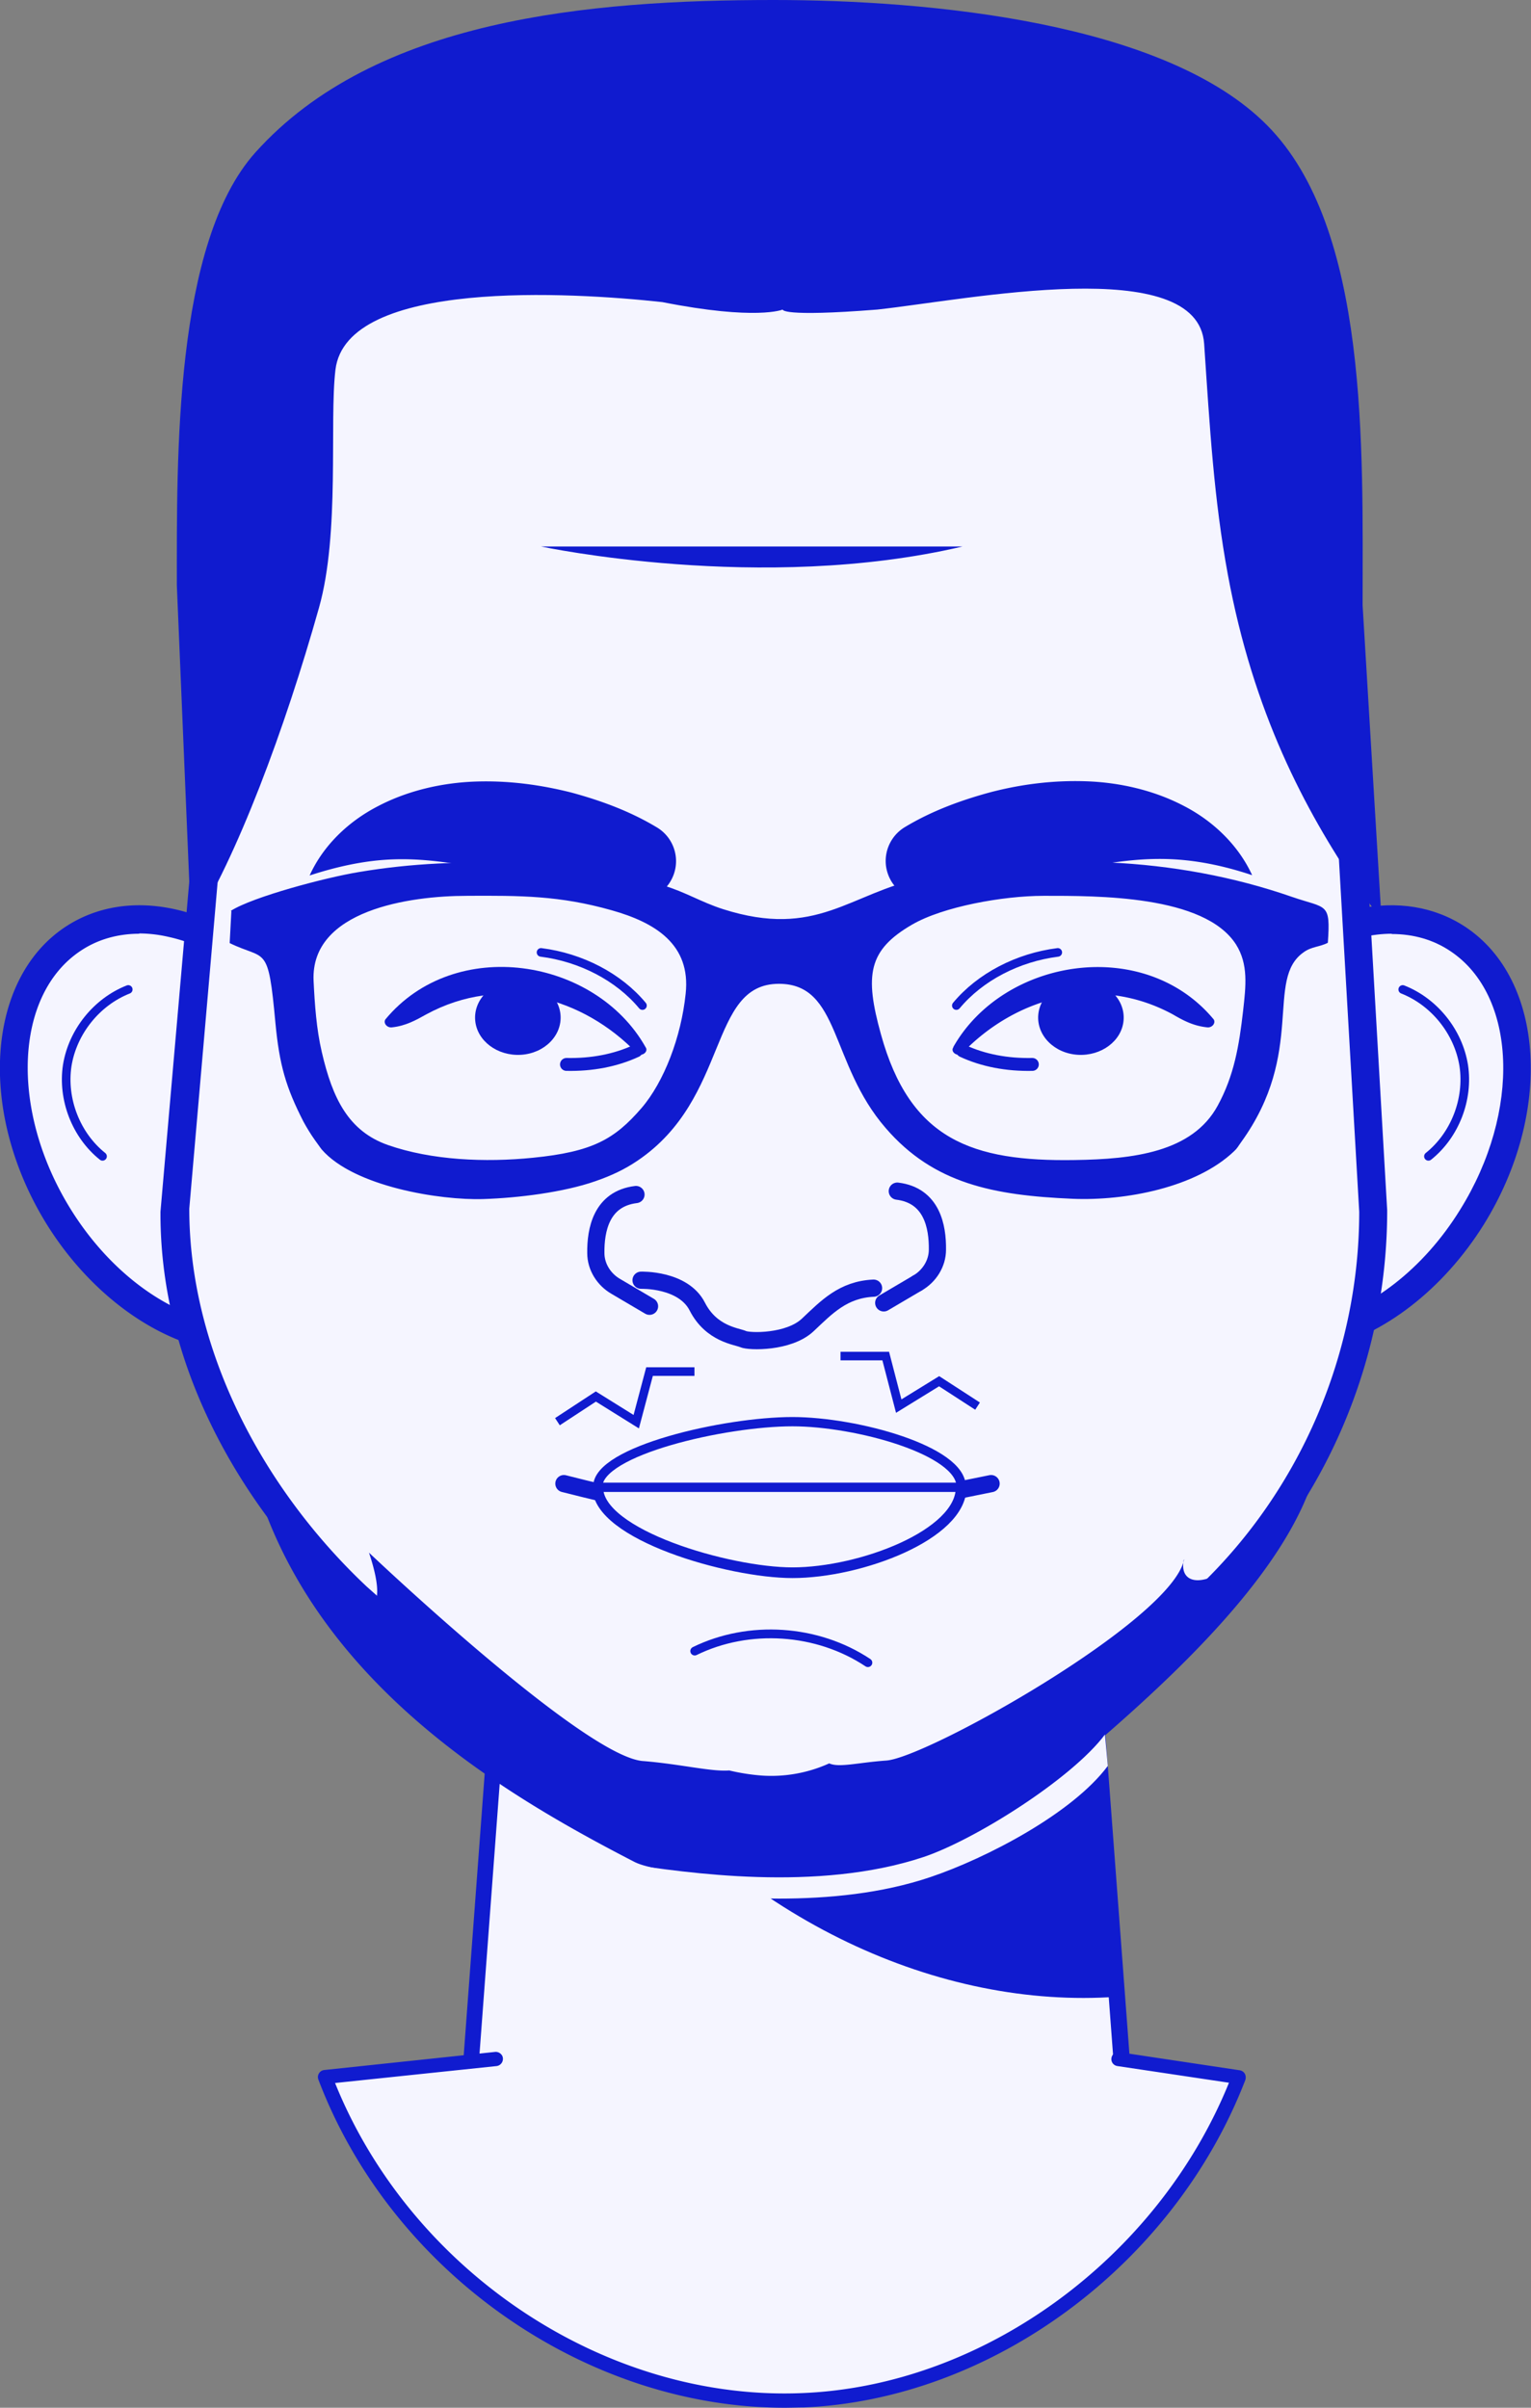 <svg xmlns="http://www.w3.org/2000/svg" width="89" height="140" fill="none" viewBox="0 0 89 140">
  <rect x="0" y="0" width="89" height="140" fill="#808080" stroke="none"/>
  <g clip-path="url(#a)">
    <path fill="#F5F5FF" d="M65.414 122.368c.361 11.053-8.08 3.75-19.1 3.75-11.021 0-19.791 10.658-17.262.214 2.053-8.487-2.25 1.448-2.234 1.234l2.168-29.129.559-7.368 1.084-14.474h31.369l1.724 22.879 1.232 16.644.477 6.267-.017-.017Z"/>
    <path fill="#101BCF" d="M29.923 131.365c-.444 0-.822-.115-1.134-.362-.788-.658-.854-2.089-.197-4.786.23-.937.362-1.595.444-2.056-.362.642-.854 1.612-1.478 2.944-.411.856-.477 1.004-.854.905a.474.474 0 0 1-.345-.477l3.793-50.954a.453.453 0 0 1 .46-.428h31.37c.246 0 .443.181.46.428l3.432 45.773v.016c.099 2.944-.41 4.77-1.593 5.757-1.757 1.447-4.632.757-8.294-.099-2.874-.674-6.11-1.431-9.674-1.431-4.418 0-8.622 1.859-11.693 3.224-2.037.905-3.58 1.579-4.681 1.579l-.016-.033Zm-.493-8.947s.131 0 .197.033c.51.181.657.625-.164 3.963-.657 2.714-.41 3.602-.099 3.866.624.526 2.579-.346 4.845-1.349 3.153-1.398 7.457-3.306 12.072-3.306 3.662 0 6.963.773 9.87 1.464 3.416.806 6.11 1.431 7.506.279.936-.773 1.347-2.401 1.264-5l-3.4-45.328H31.04l-3.596 48.157c1.1-2.204 1.56-2.779 1.987-2.779Z"/>
    <path fill="#101BCF" d="M64.939 116.102c-10.298.74-21.647-4.391-29.431-14.359-2.628-3.338-4.632-6.973-5.979-10.674l1.084-14.474h31.37l1.724 22.879 1.232 16.644v-.016Z"/>
    <path fill="#F5F5FF" d="m65.02 119.737 6.997 1.053c-3.975 10.328-14.174 18.305-25.31 18.782-11.956.527-23.584-7.664-27.805-18.782l9.937-1.053"/>
    <path fill="#101BCF" d="M45.608 140c-11.562 0-22.845-7.862-27.099-19.079a.406.406 0 0 1 .033-.362.404.404 0 0 1 .312-.197l9.936-1.053c.214-.016.427.148.444.362a.422.422 0 0 1-.362.461l-9.394.986c4.418 10.971 15.75 18.537 27.214 18.027 10.511-.444 20.612-7.846 24.75-18.043l-6.487-.97a.406.406 0 0 1-.345-.461c.033-.23.247-.395.46-.345l6.997 1.052a.42.42 0 0 1 .295.198.467.467 0 0 1 .033.362c-4.138 10.74-14.699 18.569-25.67 19.046-.378 0-.739.016-1.117.016Z"/>
    <path fill="#F5F5FF" d="M70.16 60.56c-3.793 6.118-3.432 13.354.822 16.183 4.254 2.813 10.79.148 14.584-5.97 3.794-6.118 3.433-13.355-.821-16.184-4.254-2.83-10.79-.148-14.584 5.97Z"/>
    <path fill="#101BCF" d="M74.825 78.684c-1.577 0-3.038-.427-4.303-1.266-4.615-3.06-5.092-10.823-1.068-17.303 2.349-3.766 5.847-6.48 9.395-7.253 2.365-.51 4.549-.148 6.34 1.036 4.614 3.06 5.09 10.822 1.067 17.303-2.349 3.766-5.847 6.48-9.395 7.253-.706.148-1.38.23-2.053.23h.017Zm6.077-24.391c-.542 0-1.117.066-1.692.197-3.12.674-6.241 3.109-8.343 6.513-3.564 5.724-3.301 12.484.575 15.05 1.412.937 3.17 1.217 5.09.806 3.121-.675 6.242-3.109 8.344-6.514 3.564-5.723 3.301-12.483-.575-15.049-.985-.658-2.135-.987-3.4-.987v-.016Z"/>
    <path stroke="#101BCF" stroke-linecap="round" stroke-linejoin="round" stroke-width=".5" d="M81.543 57.533c1.84.724 3.235 2.467 3.547 4.424.296 1.957-.509 4.046-2.053 5.28"/>
    <path fill="#F5F5FF" d="M18.838 60.56c3.793 6.118 3.432 13.354-.822 16.183-4.253 2.813-10.79.148-14.584-5.97C-.362 64.655 0 57.418 4.253 54.589c4.254-2.83 10.79-.148 14.585 5.97Z"/>
    <path fill="#101BCF" d="M14.173 78.684c-.657 0-1.347-.082-2.053-.23-3.531-.773-7.046-3.487-9.394-7.253-4.024-6.48-3.548-14.244 1.067-17.303 1.79-1.184 3.991-1.546 6.34-1.036 3.547.773 7.046 3.487 9.394 7.253 4.024 6.48 3.548 14.244-1.067 17.303-1.265.839-2.727 1.266-4.303 1.266h.016ZM8.096 54.293c-1.248 0-2.414.329-3.4.987-3.875 2.565-4.138 9.325-.574 15.049 2.118 3.405 5.239 5.839 8.343 6.513 1.922.411 3.679.148 5.091-.806 3.876-2.566 4.14-9.326.575-15.05-2.119-3.404-5.239-5.838-8.343-6.512a7.64 7.64 0 0 0-1.692-.198v.017Z"/>
    <path stroke="#101BCF" stroke-linecap="round" stroke-linejoin="round" stroke-width=".5" d="M7.456 57.533c-1.84.724-3.236 2.467-3.548 4.424-.296 1.957.51 4.046 2.053 5.28"/>
    <path fill="#F5F5FF" d="M79.819 70.444c0 8.47-3.45 16.563-9.575 22.418l-9.329 8.388a14.936 14.936 0 0 1-11.02 4.852h-8.688a15.027 15.027 0 0 1-10.955-4.753l-9.526-8.47a31.006 31.006 0 0 1-9.755-22.583l.147-2.582.854-14.82.641-10.986c-1.659-24.556 14.7-33.076 32.798-33.076 9.066 0 19.035 1.184 24.964 7.171 5.93 5.97 7.818 16.76 7.818 25.905l.722 12.5.707 12.335.213 3.701h-.016Z"/>
    <path fill="#101BCF" d="M49.911 106.908h-8.688a15.875 15.875 0 0 1-11.546-5.017l-9.46-8.42C13.861 87.5 9.361 79.39 9.328 70.673v-.214l2.497-28.634C11.825 23.19 26.9 4.523 45.41 4.523c8.984 0 18.608 5.05 24.948 11.447 6.34 6.398 8.638 16.843 8.638 25.905l1.643 28.487v.05c0 8.65-3.58 17.039-9.822 22.993l-9.345 8.404c-2.923 3.207-7.16 5.066-11.562 5.066v.033ZM41.157 3.882c-17.606 0-27.69 20.23-27.69 38.01L11.003 70.28c0 8.24 4.287 16.299 10.314 21.973l9.51 8.454c2.742 2.911 6.503 4.556 10.412 4.556h8.689c3.958 0 7.752-1.677 10.412-4.589l9.378-8.437c5.896-5.642 9.296-13.586 9.296-21.776l-1.642-28.52c0-8.668-.953-19.869-6.997-25.954C64.347 9.9 49.714 3.882 41.174 3.882h-.017Z"/>
    <path fill="#101BCF" d="m80.31 53.47-1.379-1.842c-3.104-4.572-6.077-10.214-7.555-18.223C70.571 29.046 70.33 24.918 70 20c-.345-5.313-13.712-2.576-19-2-5.617.444-5.5 0-5.5 0s-1.514.651-7-.434c-5.272-.576-18.36-1.362-19 3.934-.361 3.026.273 9.503-.959 13.845-1.97 7.007-4.763 14.523-7.423 18.685l-.838-20c0-7.402-.164-19.885 4.566-25.165C21.809 1.102 34.226 0 44.983 0 54.05 0 67.747 1.3 73.66 7.286c5.929 5.97 5.551 18.767 5.551 27.911l1.1 18.273Z"/>
    <path fill="#F5F5FF" d="M60.718 87.138c-4.287 4.375-10.068 6.842-15.816 6.645-5.223-.165-10.347-2.533-14.289-6.431h.92c1.429-.033 3.35-.79 5.24-1.776 4.778-2.467 10.707-2.467 15.47 0 1.905.987 3.794 1.743 5.223 1.776a15.234 15.234 0 0 0 3.236-.23l.016.016Z"/>
    <path fill="#101BCF" d="M52.604 48.092c1.528-.921 3.203-1.546 4.96-2.023 1.758-.46 3.63-.707 5.568-.641 1.921.065 3.925.51 5.682 1.43 1.758.905 3.203 2.336 3.975 4.03-1.774-.592-3.367-.888-4.894-.937-1.528-.05-2.99.148-4.467.41-2.973.527-5.979 1.563-9.362 1.975-1.265.164-2.398-.74-2.562-1.99a2.3 2.3 0 0 1 1.1-2.254Zm-15.881 4.26c-3.383-.428-6.405-1.447-9.361-1.974-1.479-.263-2.94-.46-4.468-.41-1.527.048-3.12.36-4.894.937.772-1.711 2.217-3.125 3.974-4.03 1.758-.921 3.762-1.365 5.683-1.431 1.938-.066 3.81.197 5.568.642 1.757.477 3.432 1.102 4.96 2.023a2.287 2.287 0 0 1 .788 3.141c-.476.806-1.38 1.2-2.25 1.102Zm18.69 8.536c2.94-5.197 11.102-6.48 15.143-1.612.131.214-.099.494-.378.46-.805-.081-1.413-.41-2.004-.756-4.352-2.352-9.131-.987-12.252 2.27-.263.23-.706-.099-.493-.362h-.016Z"/>
    <path fill="#101BCF" d="M60.356 59.013c.099-1.2 1.298-2.089 2.66-2.006 1.364.082 2.399 1.118 2.3 2.319-.099 1.2-1.297 2.088-2.66 2.006-1.364-.082-2.398-1.118-2.3-2.319Z"/>
    <path stroke="#101BCF" stroke-linecap="round" stroke-linejoin="round" stroke-width=".75" d="M55.955 61.102c1.199.56 2.595.822 4.057.79"/>
    <path stroke="#101BCF" stroke-linecap="round" stroke-linejoin="round" stroke-width=".5" d="M55.594 58.47c1.38-1.66 3.564-2.796 5.896-3.092"/>
    <path fill="#101BCF" d="M37.035 61.25c-3.137-3.257-7.916-4.622-12.252-2.27-.592.33-1.2.675-2.004.757-.28.033-.51-.247-.378-.46 4.04-4.886 12.203-3.586 15.127 1.611.197.263-.23.592-.493.362Z"/>
    <path fill="#101BCF" d="M32.584 59.013c-.099-1.2-1.298-2.089-2.661-2.006-1.363.082-2.398 1.118-2.3 2.319.1 1.2 1.298 2.088 2.661 2.006 1.364-.082 2.398-1.118 2.3-2.319Z"/>
    <path stroke="#101BCF" stroke-linecap="round" stroke-linejoin="round" stroke-width=".75" d="M36.986 61.102c-1.199.56-2.595.822-4.056.79"/>
    <path stroke="#101BCF" stroke-linecap="round" stroke-linejoin="round" stroke-width=".5" d="M37.347 58.47c-1.38-1.66-3.564-2.796-5.896-3.092"/>
    <path stroke="#101BCF" stroke-linecap="round" stroke-linejoin="round" d="M48.088 87.664c3.071.033 5.715-.641 9.526-1.398m-24.833 0c3.055.773 6.356 1.58 9.444 1.546m0-.016c1.396 1.07 3.99 1.332 5.863-.132"/>
    <path fill="#101BCF" d="M68.832 90.69c-.74 3.553-14.946 11.514-17.31 11.678-1.643.116-2.743.428-3.318.165a8.162 8.162 0 0 1-3.942.707 12.266 12.266 0 0 1-1.872-.296c-1.035.082-2.792-.362-4.96-.543-3.383-.148-15.98-12.121-15.98-12.121 2.283 6.858-4.238 1.299-6.635-4.178 3.498 11.826 14.567 18.289 22.056 22.155 1.33.69 6.11.937 9.674.986 3.564.05 7.85-.049 10.544-2.335 6.142-5.23 18.986-14.77 19.725-23.19-4.057 8.667-8.491 9.374-7.998 6.973h.016Z"/>
    <path fill="#101BCF" fill-rule="evenodd" d="m13.45 52.977-.098 1.859c2.118 1.036 2.233 0 2.66 4.654.23 2.434.608 3.734 1.626 5.724.197.362.427.74.673 1.085.148.198.313.444.395.543 1.872 2.155 6.881 2.96 9.394 2.878 2.037-.065 4.664-.394 6.504-1.036.952-.329 1.708-.69 2.463-1.2 5.37-3.635 4.09-10.28 8.212-10.28 3.58 0 2.956 4.638 6.208 8.388 2.792 3.24 6.274 3.915 10.856 4.112 3.088.132 7.194-.658 9.395-2.763.197-.181.23-.28.41-.527 3.794-5.246 1.364-9.473 3.647-11.052.46-.33.92-.296 1.395-.543.165-2.368-.065-1.974-2.069-2.664-6.849-2.385-14.42-2.6-21.531-1.102-4.221.888-6.094 3.552-11.563 1.809-1.28-.411-2.2-1.004-3.482-1.382-2.529-.756-5.78-1.184-8.458-1.283-3.186-.115-6.11-.016-9.23.51-1.905.313-6.142 1.431-7.44 2.254l.033.016Zm13.681-.888c-3.285 0-9.082.822-8.902 4.934.066 1.365.165 2.813.477 4.145.624 2.714 1.56 4.605 3.843 5.41 2.546.89 5.666 1.02 8.425.741 3.466-.345 4.747-1.069 6.323-2.895 1.298-1.513 2.3-4.112 2.562-6.644.313-2.879-1.79-4.145-4.303-4.852-3.022-.856-5.288-.856-8.425-.84Zm33.52 0c-2.331 0-5.83.625-7.636 1.677-2.546 1.48-2.76 2.928-1.807 6.366 1.692 6.134 5.289 7.417 11.283 7.319 3.367-.05 6.816-.444 8.294-3.158.953-1.744 1.248-3.487 1.478-5.51.165-1.464.312-2.714-.41-3.865-1.84-2.879-8.08-2.83-11.185-2.83h-.016Z" clip-rule="evenodd"/>
    <path fill="#F5F5FF" d="M50.453 96.678c-2.94-1.958-6.915-2.22-10.068-.675l10.068.675Z"/>
    <path stroke="#101BCF" stroke-linecap="round" stroke-linejoin="round" stroke-width=".51" d="M50.453 96.678c-2.94-1.958-6.915-2.22-10.068-.675"/>
    <path fill="#F5F5FF" d="M45.28 110.395c-3.695 0-7.078-.51-9.18-.823l.18-1.217c3.646.543 11.234 1.678 17.41-.378 2.989-1.003 8.622-4.556 10.543-7.122l.165 1.826c-2.07 2.78-7.095 5.378-10.314 6.464-2.825.954-5.913 1.25-8.803 1.25Zm-8.31-40.938c-2.02.247-2.35 2.073-2.333 3.405 0 .806.477 1.546 1.166 1.94l1.955 1.152"/>
    <path stroke="#101BCF" stroke-linecap="round" stroke-linejoin="round" d="M36.97 69.457c-2.02.247-2.35 2.073-2.333 3.405 0 .806.477 1.546 1.166 1.94l1.955 1.152"/>
    <path fill="#F5F5FF" d="M37.266 74.44s2.447-.081 3.268 1.53c.821 1.612 2.3 1.727 2.66 1.892.362.164 2.661.214 3.762-.822 1.1-1.037 2.053-2.056 3.826-2.139"/>
    <path stroke="#101BCF" stroke-linecap="round" stroke-linejoin="round" d="M37.266 74.44s2.447-.081 3.268 1.53c.821 1.612 2.3 1.727 2.66 1.892.362.164 2.661.214 3.762-.822 1.1-1.037 2.053-2.056 3.826-2.139"/>
    <path fill="#F5F5FF" d="M55.873 86.497c0 2.73-5.83 4.95-9.805 4.95-3.728 0-11.316-2.22-11.316-4.95"/>
    <path stroke="#101BCF" stroke-linecap="round" stroke-linejoin="round" stroke-width=".62" d="M55.873 86.497c0 2.73-5.83 4.95-9.805 4.95-3.728 0-11.316-2.22-11.316-4.95"/>
    <path fill="#F5F5FF" stroke="#101BCF" stroke-linecap="round" stroke-linejoin="round" stroke-width=".54" d="M55.873 86.43v.05H34.752v-.05c0-2.071 7.358-3.766 11.316-3.766 3.728 0 9.805 1.678 9.805 3.767Z"/>
    <path fill="#F5F5FF" d="m53.328 74.605-1.955 1.152 1.955-1.152Z"/>
    <path stroke="#101BCF" stroke-linecap="round" stroke-linejoin="round" d="m53.328 74.605-1.955 1.152"/>
    <path fill="#F5F5FF" d="M52.162 69.26c2.02.247 2.349 2.072 2.332 3.404 0 .806-.476 1.546-1.166 1.941"/>
    <path stroke="#101BCF" stroke-linecap="round" stroke-linejoin="round" d="M52.162 69.26c2.02.247 2.349 2.072 2.332 3.404 0 .806-.476 1.546-1.166 1.941"/>
    <path fill="#101BCF" fill-rule="evenodd" d="M31.451 31.776s12.827 2.747 24.504 0H31.451Z" clip-rule="evenodd"/>
    <path stroke="#101BCF" stroke-miterlimit="10" stroke-width=".5" d="M40.37 79.753h-2.612l-.772 2.912-2.348-1.464-2.234 1.464m16.457-3.816h2.628l.756 2.91 2.348-1.447 2.234 1.448"/>
  </g>
  <defs>
    <clipPath id="a">
      <path fill="#fff" d="M0 0h89v140H0z"/>
    </clipPath>
  </defs>
</svg>
